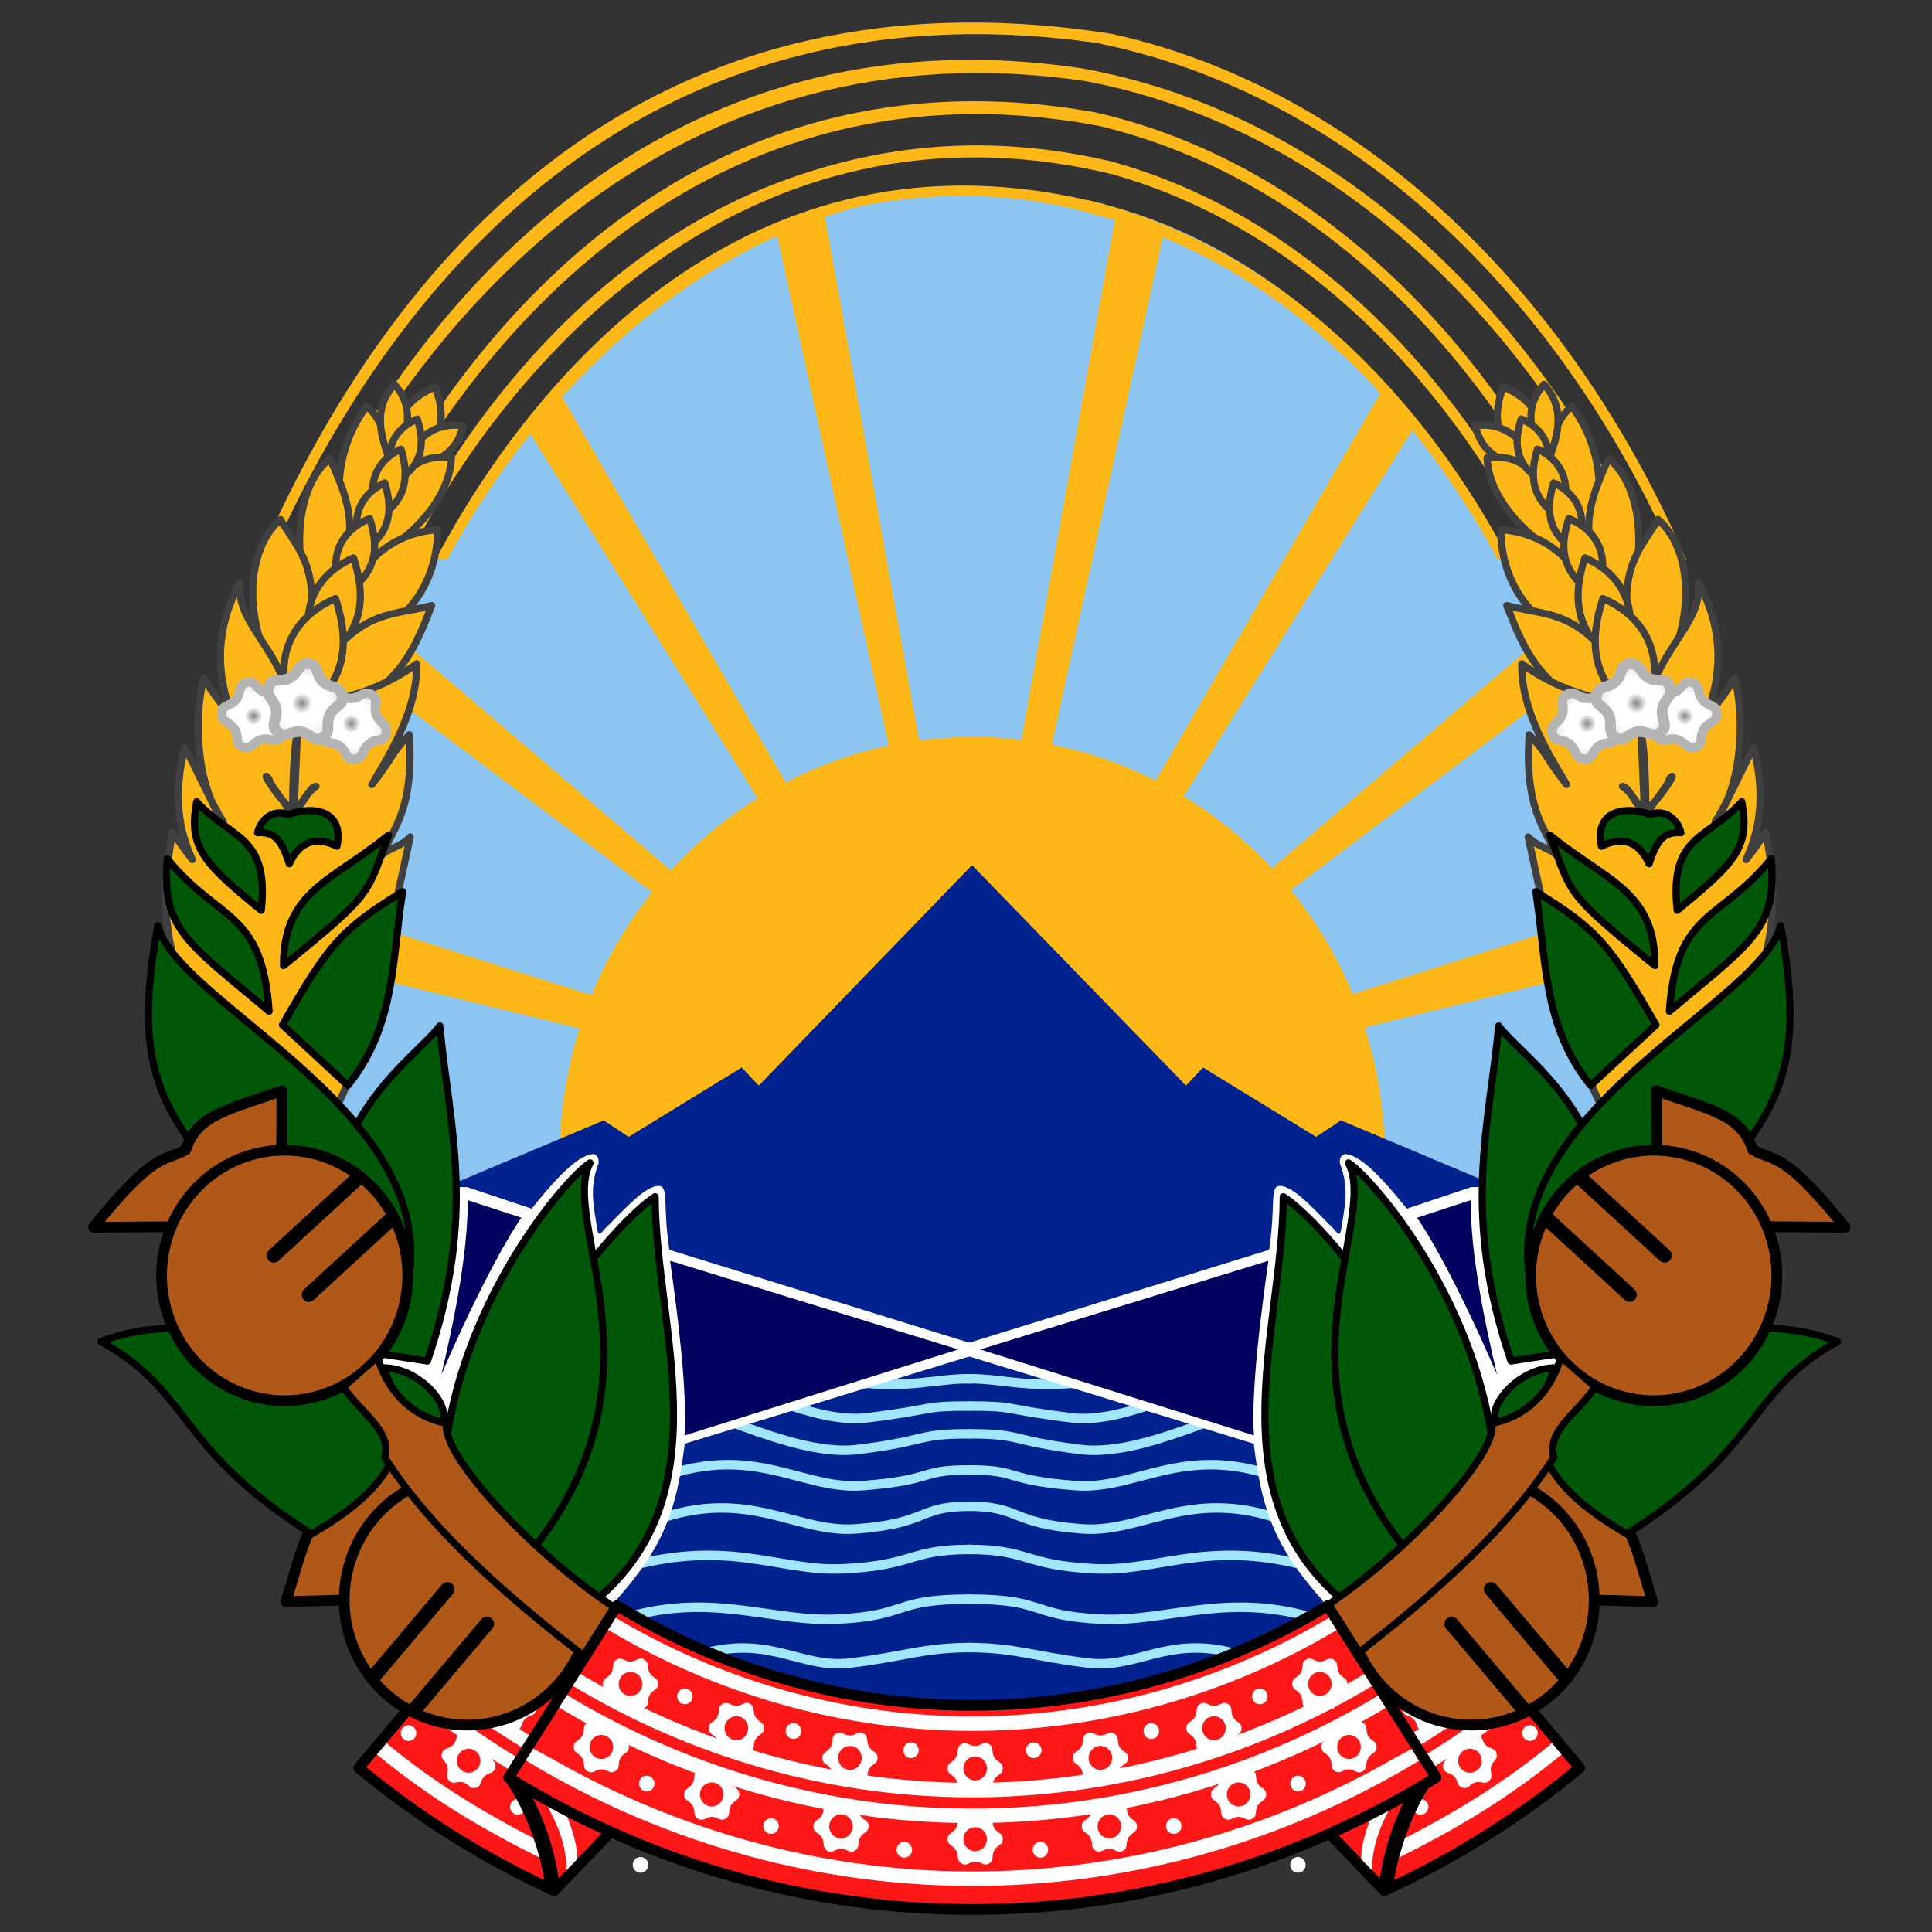 <svg width="300" height="300" viewBox="0 0 300 300" fill="none" xmlns="http://www.w3.org/2000/svg">
<rect x="0" y="0" width="300" height="300" fill="#333333" stroke="none"/>
<path d="M150.017 29.617C140.885 29.699 132.487 31.266 132.487 31.266C81.319 45.957 49.984 100.377 49.703 167.088L49.285 168.179C49.285 205.14 60.163 238.659 77.811 263.33H224.199C241.705 238.85 252.536 205.618 252.691 168.952C252.976 101.09 216.874 41.713 169.089 31.184C168.896 31.163 168.471 31.1 167.853 31.01C164.906 30.582 157.566 29.549 150.017 29.617Z" fill="#8CC5F2"/>
<path d="M127.998 33.157L120.547 36L138.001 115.778C132.362 116.963 126.99 118.912 121.996 121.499L86.606 60.464L81.674 66.29L117.65 123.956C112.666 127.056 108.13 130.828 104.163 135.152L61.944 99.036L61.219 108.372L101.266 138.522C97.42 143.334 94.233 148.718 91.849 154.526L60.598 144.594L59.012 152.105L89.987 159.686C88.044 165.849 86.955 172.423 86.917 179.235V179.586C86.917 215.437 115.393 244.595 150.625 244.799C185.985 245.003 214.823 215.953 215.024 179.973C215.063 172.846 213.964 165.978 211.919 159.545L242.273 152.105L240.687 144.594L210.057 154.351C207.627 148.482 204.359 143.053 200.433 138.206L240.066 108.372L239.341 99.036L197.501 134.836C193.471 130.502 188.87 126.722 183.808 123.64L219.611 66.29L214.679 60.464L179.461 121.218C174.424 118.668 169.003 116.768 163.319 115.638L180.738 36L173.287 33.157L158.593 114.901C153.318 114.171 147.999 114.344 142.726 114.971L127.998 33.157Z" fill="#FDB817"/>
<path d="M150.938 134.344L117.825 168.565L115.169 165.757L97.612 176.532L93.749 173.97L69.5 184.184L85.539 272.455H216.44L232.48 184.184L208.231 173.97L204.368 176.532L186.811 165.757L184.155 168.565L150.938 134.344Z" fill="#022290"/>
<path d="M172.84 5.289C96.576 -6.777 58.491 44.607 40.148 86.892H41.873C60.344 44.949 98.817 -3.787 170.934 6.763L172.84 5.289ZM172.809 5.289L170.877 6.798C209.197 14.673 241.698 44.945 260.145 86.892H261.835C243.513 44.614 211.123 13.861 172.809 5.289ZM167.686 10.566C103.086 1.085 64.343 46.219 45.771 86.892H47.495C65.768 47.499 105.41 3.377 168.326 12.563L167.686 10.566ZM167.669 10.554L168.325 12.554C205.001 19.368 236.337 47.498 254.592 86.892H256.316C237.762 46.225 205.473 17.218 167.669 10.554ZM169.894 17.416C108.419 6.459 71.598 50.736 54.773 86.892H56.464C72.931 51.996 110.29 8.2 170.598 19.539L169.894 17.416ZM169.877 17.398L170.601 19.539C202.084 26.99 229.023 52.058 245.52 86.892H247.245C230.414 50.724 202.502 24.727 169.877 17.398ZM172.36 25.014L173.05 27.155C200.304 34.928 223.658 56.834 238.759 86.892H240.484C225.019 55.522 200.731 32.735 172.36 25.014ZM172.359 25.014C153.206 20.594 137.073 22.616 122.832 27.614C92.087 38.405 72.08 65.314 61.5 86.75L63.259 86.892C78.37 56.834 115.611 13.091 173.045 27.137L172.359 25.014ZM168.981 31.086V33.052C195.031 39.38 217.605 59.174 232.586 86.892H234.345C219.107 58.113 195.856 37.526 168.981 31.086ZM170.454 33.403C171.337 31.295 172.07 31.866 170.734 31.531C116.17 17.873 82.514 58.797 67.64 86.892H69.434C84.288 59.387 108.268 38.423 133.99 31.924C148.665 29.127 160.479 30.537 170.454 33.403Z" fill="#FDB817"/>
<path d="M109.059 256.801C119.632 253.855 124.288 259.149 132.013 258.239C140.326 257.261 143.284 255.833 150.697 255.833" stroke="#A0E7FE" stroke-width="1.471"/>
<path d="M95.656 251.687C109.913 246.835 119.545 251.929 130.008 251.42C141.401 250.867 138.38 248.312 150.659 248.312" stroke="#A0E7FE" stroke-width="1.471"/>
<path d="M94.277 244.266C112.476 238.211 120.433 244.107 130.896 243.599C142.288 243.045 141.002 240.59 150.709 240.59" stroke="#A0E7FE" stroke-width="1.471"/>
<path d="M96.348 238.45C114.547 228.998 122.503 238.201 132.966 237.408C144.359 236.544 142.403 233.886 150.655 233.886" stroke="#A0E7FE" stroke-width="1.471"/>
<path d="M97.336 231.731C115.535 222.279 123.492 231.482 133.954 230.689C145.347 229.825 142.507 228.221 150.579 228.256" stroke="#A0E7FE" stroke-width="1.471"/>
<path d="M107.414 213.535C114.312 214.111 126.101 221.23 134.638 220.159C145.977 218.737 142.967 218.328 150.637 218.328" stroke="#A0E7FE" stroke-width="1.471"/>
<path d="M107.188 218.732C113.389 220.231 124.725 226.144 133.262 225.073C144.6 223.651 142.027 222.64 150.675 222.64" stroke="#A0E7FE" stroke-width="1.471"/>
<path d="M126.648 213.322C138.773 216.593 144.62 213.962 150.681 214.103" stroke="#A0E7FE" stroke-width="1.471"/>
<path d="M42.277 184.474L72.512 184.325L82.559 187.684C87.392 181.619 90.178 179.322 92.149 179.196C92.947 179.469 92.989 180.005 92.936 180.68C91.416 184.585 92.264 187.588 92.696 190.593C92.853 191.794 93.111 191.863 93.788 190.931C96.192 188.663 99.996 184.097 102.276 184.151C103.916 184.187 102.872 187.099 103.934 194.073L150.939 208.631L151.102 210.453L106.314 224.178C105.086 234.553 103.076 240.161 95.594 248.565L95.812 264.43L58.477 262.077L62.05 243.394L42.277 234.64V184.474Z" fill="white"/>
<path d="M75.951 250.379L55.703 274.527C64.831 282.071 74.996 288.511 86.057 293.585L109.65 268.946C97.088 264.756 85.761 258.377 75.951 250.379Z" fill="#FD1717" stroke="black" stroke-width="1.67" stroke-linejoin="round"/>
<path d="M80.21 268.682C79.252 268.947 79.174 268.102 78.214 267.844C77.254 267.586 76.777 268.282 76.073 267.571C75.368 266.859 76.049 266.369 75.788 265.394C75.527 264.419 74.696 264.347 74.95 263.37C75.203 262.393 75.961 262.747 76.66 262.03C77.359 261.313 77.005 260.545 77.963 260.28C78.922 260.014 78.999 260.859 79.959 261.117C80.919 261.375 81.396 260.679 82.1 261.39C82.805 262.102 82.125 262.593 82.385 263.568C82.646 264.542 83.477 264.615 83.224 265.591C82.97 266.568 82.212 266.214 81.513 266.931C80.814 267.648 81.168 268.416 80.21 268.682Z" fill="white"/>
<path d="M77.317 263.987C77.446 263.51 77.755 263.105 78.177 262.86C78.599 262.615 79.1 262.55 79.569 262.68C80.037 262.81 80.436 263.124 80.678 263.553C80.919 263.983 80.984 264.492 80.856 264.969C80.729 265.446 80.421 265.853 80 266.099C79.578 266.345 79.078 266.411 78.609 266.283C78.139 266.154 77.74 265.841 77.497 265.413C77.254 264.984 77.189 264.475 77.314 263.997" fill="#FD1717"/>
<path d="M96.061 277.777C95.103 278.042 95.026 277.198 94.066 276.94C93.106 276.682 92.629 277.378 91.924 276.666C91.219 275.955 91.9 275.464 91.639 274.489C91.379 273.514 90.548 273.442 90.801 272.465C91.055 271.489 91.812 271.843 92.512 271.126C93.211 270.409 92.857 269.64 93.815 269.375C94.773 269.11 94.85 269.955 95.81 270.213C96.77 270.471 97.247 269.774 97.952 270.486C98.657 271.198 97.976 271.688 98.237 272.663C98.498 273.638 99.329 273.71 99.075 274.687C98.822 275.664 98.064 275.31 97.365 276.027C96.665 276.744 97.019 277.512 96.061 277.777Z" fill="white"/>
<path d="M93.169 273.083C93.297 272.606 93.606 272.2 94.029 271.955C94.451 271.71 94.951 271.646 95.42 271.776C95.889 271.906 96.288 272.22 96.529 272.649C96.771 273.078 96.835 273.587 96.708 274.065C96.581 274.542 96.273 274.949 95.851 275.195C95.43 275.441 94.929 275.507 94.46 275.378C93.991 275.25 93.591 274.937 93.348 274.508C93.106 274.08 93.04 273.571 93.166 273.093" fill="#FD1717"/>
<path d="M73.889 277.604C72.931 277.869 72.854 277.024 71.894 276.766C70.934 276.509 70.457 277.205 69.752 276.493C69.048 275.781 69.728 275.291 69.468 274.316C69.207 273.341 68.376 273.269 68.629 272.292C68.883 271.315 69.64 271.67 70.34 270.953C71.039 270.236 70.685 269.467 71.643 269.202C72.601 268.937 72.678 269.782 73.638 270.04C74.599 270.297 75.076 269.601 75.78 270.313C76.485 271.024 75.804 271.515 76.065 272.49C76.326 273.465 77.157 273.537 76.903 274.514C76.65 275.491 75.892 275.136 75.193 275.853C74.493 276.57 74.847 277.339 73.889 277.604Z" fill="white"/>
<path d="M70.997 272.909C71.125 272.432 71.435 272.027 71.857 271.782C72.279 271.537 72.779 271.472 73.248 271.602C73.717 271.732 74.116 272.046 74.358 272.476C74.599 272.905 74.663 273.414 74.536 273.891C74.409 274.369 74.101 274.775 73.679 275.021C73.258 275.268 72.757 275.334 72.288 275.205C71.819 275.076 71.419 274.763 71.177 274.335C70.934 273.906 70.868 273.397 70.994 272.92" fill="#FD1717"/>
<path d="M71.441 257.271C71.525 256.958 71.727 256.693 72.004 256.532C72.28 256.371 72.608 256.328 72.915 256.413C73.223 256.499 73.484 256.704 73.643 256.985C73.801 257.266 73.844 257.6 73.76 257.913C73.677 258.226 73.476 258.492 73.2 258.654C72.923 258.816 72.596 258.859 72.288 258.775C71.98 258.691 71.718 258.486 71.559 258.205C71.4 257.925 71.356 257.591 71.439 257.278" fill="white"/>
<path d="M86.362 266.918C86.446 266.605 86.649 266.339 86.925 266.179C87.202 266.018 87.53 265.975 87.837 266.06C88.145 266.145 88.406 266.351 88.565 266.632C88.723 266.913 88.765 267.247 88.682 267.56C88.599 267.873 88.397 268.139 88.121 268.301C87.845 268.462 87.517 268.506 87.21 268.422C86.902 268.338 86.64 268.133 86.481 267.852C86.322 267.571 86.278 267.238 86.361 266.925" fill="white"/>
<path d="M62.28 268.793C62.364 268.481 62.567 268.215 62.843 268.054C63.12 267.893 63.448 267.851 63.755 267.936C64.063 268.021 64.324 268.226 64.483 268.508C64.641 268.789 64.683 269.122 64.6 269.435C64.517 269.748 64.315 270.015 64.039 270.176C63.763 270.338 63.435 270.381 63.128 270.297C62.82 270.213 62.558 270.008 62.399 269.728C62.239 269.447 62.196 269.113 62.279 268.8" fill="white"/>
<path d="M79.245 280.247C79.329 279.934 79.532 279.668 79.808 279.508C80.085 279.347 80.413 279.304 80.72 279.389C81.028 279.474 81.289 279.68 81.448 279.961C81.606 280.242 81.648 280.576 81.565 280.889C81.482 281.202 81.28 281.468 81.004 281.63C80.728 281.791 80.4 281.835 80.093 281.751C79.785 281.667 79.523 281.462 79.364 281.181C79.204 280.9 79.161 280.567 79.243 280.254" fill="white"/>
<path d="M98.3 289.259C98.384 288.947 98.586 288.681 98.863 288.52C99.139 288.359 99.468 288.316 99.775 288.402C100.082 288.487 100.344 288.692 100.502 288.973C100.661 289.255 100.703 289.588 100.62 289.901C100.537 290.214 100.335 290.48 100.059 290.642C99.783 290.804 99.455 290.847 99.147 290.763C98.84 290.679 98.578 290.474 98.418 290.193C98.259 289.913 98.216 289.579 98.298 289.266" fill="white"/>
<path d="M74.846 251.713L73.431 253.397C82.922 261.168 93.782 267.443 105.786 271.789L107.476 270.034C95.349 265.776 84.391 259.503 74.846 251.713ZM68.257 259.575L66.843 261.259C76.113 268.884 86.588 275.223 98.094 279.896L99.749 278.142C88.135 273.536 77.581 267.223 68.257 259.575ZM65.739 262.558L64.291 264.313C73.489 271.887 83.832 278.213 95.162 282.985L96.817 281.23C85.387 276.507 74.972 270.174 65.739 262.558ZM60.018 270.683L58.535 272.438C66.54 279.058 74.863 284.064 84.395 288.746L83.67 285.86C74.975 281.416 67.388 276.786 60.018 270.683Z" fill="white"/>
<path d="M80.37 275.271L78.461 276.53C81.694 281.249 84.018 287.561 84.794 293.702L86.859 292.526C86.135 286.694 83.868 280.281 80.37 275.271Z" fill="black"/>
<path d="M83.366 273.095L81.457 274.354C84.37 279.489 87.96 284.226 87.973 290.405L89.619 288.69C89.837 285.412 86.811 278.24 83.366 273.095Z" fill="white"/>
<path fill-rule="evenodd" clip-rule="evenodd" d="M54.904 86.969C62.013 76.821 61.314 66.534 56.916 63.083C50.595 71.753 52.507 81.431 54.904 86.969Z" fill="#FDB817" stroke="#404040" stroke-width="1.113" stroke-linecap="round" stroke-linejoin="round"/>
<path fill-rule="evenodd" clip-rule="evenodd" d="M62.744 72.576C69.583 69.142 69.012 63.993 67.608 60.103C64.307 61.354 59.408 64.855 62.744 72.576Z" fill="#FDB817" stroke="#404040" stroke-width="1.113" stroke-linecap="round" stroke-linejoin="round"/>
<path fill-rule="evenodd" clip-rule="evenodd" d="M60.968 72.433C63.966 66.469 64.033 62.775 61.239 59.679C58.193 63.173 58.572 66.895 60.968 72.433Z" fill="#FDB817" stroke="#404040" stroke-width="1.113" stroke-linecap="round" stroke-linejoin="round"/>
<path fill-rule="evenodd" clip-rule="evenodd" d="M61.473 73.154C67.996 72.253 71.014 70.199 71.915 66.097C67.358 65.548 64.572 67.99 61.473 73.154Z" fill="#FDB817" stroke="#404040" stroke-width="1.113" stroke-linecap="round" stroke-linejoin="round"/>
<path fill-rule="evenodd" clip-rule="evenodd" d="M56.016 87.748C62.568 84.763 69.812 78.162 70.084 71.095C64.948 70.476 60.797 72.496 56.016 87.748Z" fill="#FDB817" stroke="#404040" stroke-width="1.113" stroke-linecap="round" stroke-linejoin="round"/>
<path fill-rule="evenodd" clip-rule="evenodd" d="M61.306 74.845C66.201 72.153 65.792 68.116 64.787 65.067C62.425 66.048 58.918 68.792 61.306 74.845Z" fill="#FDB817" stroke="#404040" stroke-width="1.113" stroke-linecap="round" stroke-linejoin="round"/>
<path fill-rule="evenodd" clip-rule="evenodd" d="M58.68 80.376C63.715 77.449 63.294 73.062 62.26 69.747C59.831 70.813 56.225 73.796 58.68 80.376Z" fill="#FDB817" stroke="#404040" stroke-width="1.113" stroke-linecap="round" stroke-linejoin="round"/>
<path fill-rule="evenodd" clip-rule="evenodd" d="M56.172 85.623C61.207 82.696 60.786 78.308 59.752 74.993C57.323 76.06 53.717 79.043 56.172 85.623Z" fill="#FDB817" stroke="#404040" stroke-width="1.113" stroke-linecap="round" stroke-linejoin="round"/>
<path fill-rule="evenodd" clip-rule="evenodd" d="M49.192 96.329C56.301 84.196 55.044 79.581 51.204 71.166C45.301 76.291 45.401 87.813 49.192 96.329Z" fill="#FDB817" stroke="#404040" stroke-width="1.113" stroke-linecap="round" stroke-linejoin="round"/>
<path fill-rule="evenodd" clip-rule="evenodd" d="M50.086 100.457C54.814 87.175 60.687 82.827 67.952 82.231C67.989 91.227 61.92 99.855 50.086 100.457Z" fill="#FDB817" stroke="#404040" stroke-width="1.113" stroke-linecap="round" stroke-linejoin="round"/>
<path fill-rule="evenodd" clip-rule="evenodd" d="M53.124 92.289C59.13 89.049 58.628 84.194 57.395 80.525C54.497 81.705 50.194 85.006 53.124 92.289Z" fill="#FDB817" stroke="#404040" stroke-width="1.113" stroke-linecap="round" stroke-linejoin="round"/>
<path fill-rule="evenodd" clip-rule="evenodd" d="M44.87 108.241C51.979 89.585 46.68 86.104 43.537 80.668C37.634 85.792 37.595 98.591 44.87 108.241Z" fill="#FDB817" stroke="#404040" stroke-width="1.113" stroke-linecap="round" stroke-linejoin="round"/>
<path fill-rule="evenodd" clip-rule="evenodd" d="M49.151 103.067C57.24 98.539 56.564 91.751 54.903 86.623C51 88.272 45.206 92.887 49.151 103.067Z" fill="#FDB817" stroke="#404040" stroke-width="1.113" stroke-linecap="round" stroke-linejoin="round"/>
<path fill-rule="evenodd" clip-rule="evenodd" d="M45.469 111.175C54.293 93.909 59.848 95.967 67.032 94.028C64.459 100.5 61.044 110.688 45.469 111.175Z" fill="#FDB817" stroke="#404040" stroke-width="1.113" stroke-linecap="round" stroke-linejoin="round"/>
<path fill-rule="evenodd" clip-rule="evenodd" d="M37.278 90.437C33.192 98.007 33.653 105.006 36.105 111.355C34.614 109.676 33.074 107.749 31.621 105.284C30.044 111.636 30.488 122.081 34.649 127.534C33.532 126.182 29.767 117.889 28.689 116.059C26.857 123.437 27.72 128.874 29.862 133.467C28.852 132.173 27.825 130.803 26.827 129.256C22.496 150.431 31.975 159.558 39.693 171.198C39.534 175.23 39.413 179.751 39.348 184.956C53.536 177.464 55.816 166.547 63.7 129.957C62.445 131.377 60.562 131.669 59.416 132.651C61.305 128.154 64.243 125.543 63.562 114.093C60.658 117.053 61.183 117.459 57.747 121.818C59.691 118.39 64.855 110.819 64.706 103.076C55.361 109.865 48.241 107.756 45.867 112.303C44.481 100.945 36.489 97.264 37.278 90.437ZM46.154 113.991C46.191 114.414 45.655 125.052 45.7 125.501C47.011 125.567 47.817 122.24 49.075 122.098C47.53 123.152 46.41 125.184 45.42 127.23C45.368 125.629 41.997 122.244 41.766 120.963C40.083 118.949 43.647 124.825 45.427 125.635C45.496 116.366 46.088 114.289 46.154 113.991Z" fill="#FDB817" stroke="#404040" stroke-width="1.113" stroke-linecap="round" stroke-linejoin="round"/>
<path fill-rule="evenodd" clip-rule="evenodd" d="M45.566 111.503C54.766 106.39 53.997 98.726 52.108 92.935C47.669 94.798 41.079 100.009 45.566 111.503Z" fill="#FDB817" stroke="#404040" stroke-width="1.113" stroke-linecap="round" stroke-linejoin="round"/>
<path fill-rule="evenodd" clip-rule="evenodd" d="M66.372 211.341L56.07 209.757C41.974 177.85 64.034 165.212 68.287 159.304C69.768 175.002 74.113 188.556 66.372 211.341Z" fill="#005707" stroke="black" stroke-width="1.113" stroke-linecap="round" stroke-linejoin="round"/>
<path fill-rule="evenodd" clip-rule="evenodd" d="M60.76 206.661C26.66 177.332 19.464 172.314 24.487 143.704C27.779 156.991 76.166 175.509 60.76 206.661Z" fill="#005707" stroke="black" stroke-width="1.113" stroke-linecap="round" stroke-linejoin="round"/>
<path fill-rule="evenodd" clip-rule="evenodd" d="M64.45 218.394C53.035 228.42 54.817 229.658 52.978 233.308C47.569 235.217 47.034 240.473 44.377 248.713L64.995 248.101L64.45 218.394Z" fill="#B05818" stroke="black" stroke-width="1.67" stroke-linecap="round" stroke-linejoin="round"/>
<path d="M73.061 267.865C78.13 267.732 82.939 265.555 86.431 261.814C89.922 258.072 91.811 253.073 91.68 247.915C91.549 242.757 89.41 237.863 85.733 234.31C82.056 230.757 77.142 228.836 72.073 228.969C67.005 229.102 62.195 231.279 58.703 235.02C55.212 238.762 53.324 243.761 53.455 248.919C53.585 254.077 55.725 258.971 59.401 262.524C63.078 266.077 67.992 267.998 73.061 267.865Z" fill="#B05818" stroke="black" stroke-width="1.67" stroke-linejoin="round"/>
<path fill-rule="evenodd" clip-rule="evenodd" d="M69.47 246.781L58.123 260.234Z" fill="#B05818"/>
<path d="M69.47 246.781L58.123 260.234" stroke="black" stroke-width="2.227" stroke-linecap="round" stroke-linejoin="round"/>
<path fill-rule="evenodd" clip-rule="evenodd" d="M75.603 252.153L64.255 265.605Z" fill="#B05818"/>
<path d="M75.603 252.153L64.255 265.605" stroke="black" stroke-width="2.227" stroke-linecap="round" stroke-linejoin="round"/>
<path fill-rule="evenodd" clip-rule="evenodd" d="M48.381 238.189C84.555 217.524 37.05 199.831 15.668 208.325C29.918 216.196 27.061 224.686 48.381 238.189Z" fill="#005707" stroke="black" stroke-width="1.113" stroke-linecap="round" stroke-linejoin="round"/>
<path fill-rule="evenodd" clip-rule="evenodd" d="M44.924 134.121C43.728 130.476 42.621 129.1 39.996 129.308C40.371 127.555 42.161 125.512 44.723 126.473C49.233 124.958 53.4 126.196 52.32 131.409C49.941 130.191 46.819 129.907 44.924 134.121Z" fill="#005707" stroke="black" stroke-width="1.113" stroke-linecap="round" stroke-linejoin="round"/>
<path fill-rule="evenodd" clip-rule="evenodd" d="M40.567 141.354C31.432 133.911 29.236 131.5 30.54 124.488C35.816 130.392 41.848 129.576 40.567 141.354Z" fill="#005707" stroke="black" stroke-width="1.113" stroke-linecap="round" stroke-linejoin="round"/>
<path fill-rule="evenodd" clip-rule="evenodd" d="M44.028 149.934C58.131 138.507 56.897 138.942 60.349 129.664C51.761 136.76 43.963 138.261 44.028 149.934Z" fill="#005707" stroke="black" stroke-width="1.113" stroke-linecap="round" stroke-linejoin="round"/>
<path fill-rule="evenodd" clip-rule="evenodd" d="M41.783 157.025C28.954 146.249 25.086 144.335 25.972 133.352C33.966 143.227 40.695 141.205 41.783 157.025Z" fill="#005707" stroke="black" stroke-width="1.113" stroke-linecap="round" stroke-linejoin="round"/>
<path fill-rule="evenodd" clip-rule="evenodd" d="M43.855 159.152L54.007 168.545C61.497 159.327 60.883 148.594 62.523 138.457C52.857 144.362 50.936 146.807 43.855 159.152Z" fill="#005707" stroke="black" stroke-width="1.113" stroke-linecap="round" stroke-linejoin="round"/>
<path fill-rule="evenodd" clip-rule="evenodd" d="M14.5 190.572C24.055 178.701 25.317 180.482 28.855 178.517C30.591 172.966 35.741 172.286 43.768 169.37L43.699 190.359L14.5 190.572Z" fill="#B05818" stroke="black" stroke-width="1.67" stroke-linecap="round" stroke-linejoin="round"/>
<path d="M63.324 198.053C63.324 203.213 61.31 208.161 57.724 211.81C54.139 215.458 49.276 217.508 44.205 217.508C39.134 217.508 34.271 215.458 30.686 211.81C27.1 208.161 25.086 203.213 25.086 198.053C25.086 192.894 27.1 187.946 30.686 184.297C34.271 180.649 39.134 178.599 44.205 178.599C49.276 178.599 54.139 180.649 57.724 184.297C61.31 187.946 63.324 192.894 63.324 198.053Z" fill="#B05818" stroke="black" stroke-width="1.67" stroke-linejoin="round"/>
<path fill-rule="evenodd" clip-rule="evenodd" d="M42.516 194.946L55.439 183.056Z" fill="#B05818"/>
<path d="M42.516 194.946L55.439 183.056" stroke="black" stroke-width="2.227" stroke-linecap="round" stroke-linejoin="round"/>
<path fill-rule="evenodd" clip-rule="evenodd" d="M47.953 201.044L60.877 189.155Z" fill="#B05818"/>
<path d="M47.953 201.044L60.877 189.155" stroke="black" stroke-width="2.227" stroke-linecap="round" stroke-linejoin="round"/>
<path d="M43.609 114.463C42.775 115.558 41.989 114.468 40.67 114.81C39.241 115.181 39.073 116.511 37.685 116.002C36.404 115.532 37.179 114.435 36.452 113.264C35.663 111.995 34.369 112.242 34.416 110.742C34.458 109.357 35.724 109.768 36.593 108.702C37.535 107.547 36.903 106.371 38.32 105.952C39.627 105.566 39.634 106.918 40.898 107.43C42.269 107.985 43.173 107.01 44.002 108.252C44.767 109.398 43.506 109.822 43.419 111.205C43.324 112.703 44.514 113.277 43.609 114.463Z" fill="url(#paint0_radial_186_21792)" stroke="#B4B4B4" stroke-width="1.442" stroke-linecap="round" stroke-linejoin="round"/>
<path d="M55.005 117.9C53.606 118.003 53.885 116.64 52.719 115.847C51.455 114.988 50.338 115.773 49.765 114.34C49.237 113.018 50.597 112.867 50.978 111.493C51.39 110.004 50.313 109.165 51.475 108.168C52.547 107.248 53.109 108.518 54.51 108.461C56.029 108.4 56.48 107.097 57.771 107.913C58.962 108.667 57.949 109.603 58.434 110.942C58.96 112.393 60.317 112.426 59.953 113.928C59.616 115.314 58.428 114.623 57.327 115.507C56.133 116.465 56.521 117.788 55.005 117.9Z" fill="url(#paint1_radial_186_21792)" stroke="#B4B4B4" stroke-width="1.486" stroke-linecap="round" stroke-linejoin="round"/>
<path d="M50.054 114.556C48.694 115.367 48.311 113.85 46.748 113.639C45.054 113.411 44.31 114.766 43.033 113.61C41.856 112.543 43.155 111.703 42.869 110.126C42.559 108.415 41.063 108.114 41.749 106.521C42.382 105.051 43.568 106.049 44.954 105.284C46.456 104.455 46.276 102.914 47.976 103.086C49.545 103.244 48.979 104.7 50.121 105.806C51.36 107.004 52.744 106.353 53.109 108.052C53.446 109.62 51.91 109.522 51.23 110.97C50.493 112.539 51.529 113.678 50.054 114.556Z" fill="url(#paint2_radial_186_21792)" stroke="#B4B4B4" stroke-width="1.67" stroke-linecap="round" stroke-linejoin="round"/>
<path d="M104.047 195.773C105.32 204.711 106.747 216.326 106.292 222.896L148.816 209.543L104.047 195.773Z" fill="#01015F"/>
<path d="M80.961 189.088L72.636 186.364C72.663 194.797 70.382 205.672 68.527 213.482C72.24 204.805 77.434 194.172 80.961 189.088Z" fill="#01015F"/>
<path d="M59.586 212.412C64.747 212.382 69.87 217.785 68.784 220.779C64.882 222.881 62.007 218.978 59.586 212.412Z" fill="#005707" stroke="black" stroke-width="1.113" stroke-linecap="round" stroke-linejoin="round"/>
<path fill-rule="evenodd" clip-rule="evenodd" d="M77.913 240.224C72.224 215.18 96.083 189.298 101.732 185.824C101.765 206.954 113.362 234.335 89.488 250.803L77.913 240.224Z" fill="#005707" stroke="black" stroke-width="1.113" stroke-linecap="round" stroke-linejoin="round"/>
<path fill-rule="evenodd" clip-rule="evenodd" d="M68.758 231.699C68.806 205.205 87.484 183.235 91.62 180.577C86.819 189.705 104.2 213.761 82.682 240.665L68.758 231.699Z" fill="#005707" stroke="black" stroke-width="1.113" stroke-linecap="round" stroke-linejoin="round"/>
<path d="M97.769 251.128C82.812 241.969 67.956 225.182 69.438 221.03C67.797 220.708 61.305 219.398 58.605 210.71L53.309 215.39C56.138 219.497 60.867 222.185 59.739 226.292C67.168 238.086 80.699 249.712 94.005 259.637L97.769 251.128Z" fill="#B05818" stroke="black" stroke-width="1.113" stroke-linecap="round" stroke-linejoin="round"/>
<path d="M191.941 256.801C181.368 253.854 176.712 259.148 168.987 258.239C160.674 257.26 157.716 255.832 150.303 255.832" stroke="#A0E7FE" stroke-width="1.471"/>
<path d="M205.344 251.687C191.087 246.835 181.455 251.928 170.992 251.42C159.599 250.867 162.62 248.312 150.341 248.312" stroke="#A0E7FE" stroke-width="1.471"/>
<path d="M206.723 244.266C188.524 238.211 180.567 244.106 170.104 243.598C158.712 243.045 159.998 240.59 150.291 240.59" stroke="#A0E7FE" stroke-width="1.471"/>
<path d="M204.652 238.449C186.453 228.998 178.497 238.201 168.034 237.407C156.641 236.543 158.597 233.886 150.345 233.886" stroke="#A0E7FE" stroke-width="1.471"/>
<path d="M203.664 231.731C185.465 222.279 177.508 231.482 167.046 230.688C155.653 229.824 158.493 228.22 150.421 228.255" stroke="#A0E7FE" stroke-width="1.471"/>
<path d="M193.586 213.535C186.688 214.111 174.899 221.23 166.362 220.159C155.023 218.737 158.033 218.328 150.363 218.328" stroke="#A0E7FE" stroke-width="1.471"/>
<path d="M193.812 218.732C187.611 220.23 176.275 226.144 167.738 225.073C156.4 223.651 158.973 222.64 150.325 222.64" stroke="#A0E7FE" stroke-width="1.471"/>
<path d="M174.352 213.322C162.227 216.593 156.38 213.962 150.319 214.102" stroke="#A0E7FE" stroke-width="1.471"/>
<path d="M258.727 184.473L228.492 184.324L218.445 187.684C213.612 181.619 210.826 179.321 208.855 179.195C208.057 179.469 208.015 180.005 208.067 180.68C209.587 184.585 208.74 187.588 208.308 190.593C208.151 191.794 207.892 191.862 207.216 190.931C204.812 188.663 201.008 184.097 198.728 184.151C197.088 184.187 198.132 187.098 197.07 194.073L150.065 208.631L149.902 210.453L194.69 224.177C195.918 234.553 197.928 240.161 205.41 248.565L205.192 264.43L242.527 262.076L238.954 243.393L258.727 234.64V184.473Z" fill="white"/>
<path d="M225.053 250.379L245.301 274.526C236.173 282.071 226.008 288.511 214.947 293.584L191.354 268.946C203.916 264.756 215.243 258.376 225.053 250.379Z" fill="#FD1717" stroke="black" stroke-width="1.67" stroke-linejoin="round"/>
<path d="M220.798 268.682C221.756 268.947 221.833 268.102 222.793 267.844C223.754 267.586 224.23 268.283 224.935 267.571C225.64 266.859 224.959 266.369 225.22 265.394C225.481 264.419 226.312 264.347 226.058 263.37C225.805 262.393 225.047 262.748 224.348 262.03C223.648 261.313 224.002 260.545 223.044 260.28C222.086 260.015 222.009 260.86 221.049 261.117C220.089 261.375 219.612 260.679 218.907 261.391C218.203 262.102 218.883 262.593 218.623 263.568C218.362 264.543 217.531 264.615 217.784 265.592C218.038 266.569 218.795 266.214 219.495 266.931C220.194 267.648 219.84 268.417 220.798 268.682Z" fill="white"/>
<path d="M223.691 263.987C223.562 263.51 223.253 263.105 222.831 262.86C222.409 262.615 221.908 262.55 221.439 262.68C220.97 262.81 220.571 263.124 220.33 263.554C220.088 263.983 220.024 264.492 220.151 264.969C220.279 265.447 220.587 265.853 221.008 266.099C221.43 266.346 221.93 266.412 222.399 266.283C222.868 266.154 223.268 265.841 223.511 265.413C223.754 264.984 223.819 264.475 223.693 263.998" fill="#FD1717"/>
<path d="M204.947 277.777C205.905 278.042 205.982 277.197 206.942 276.939C207.902 276.682 208.379 277.378 209.084 276.666C209.788 275.955 209.108 275.464 209.368 274.489C209.629 273.514 210.46 273.442 210.207 272.465C209.953 271.488 209.196 271.843 208.496 271.126C207.797 270.409 208.151 269.64 207.193 269.375C206.235 269.11 206.157 269.955 205.197 270.213C204.237 270.47 203.76 269.774 203.056 270.486C202.351 271.198 203.032 271.688 202.771 272.663C202.51 273.638 201.679 273.71 201.933 274.687C202.186 275.664 202.944 275.309 203.643 276.026C204.343 276.744 203.989 277.512 204.947 277.777Z" fill="white"/>
<path d="M207.839 273.083C207.711 272.606 207.401 272.2 206.979 271.955C206.557 271.71 206.057 271.645 205.588 271.775C205.119 271.906 204.72 272.22 204.478 272.649C204.237 273.078 204.173 273.587 204.3 274.065C204.427 274.542 204.735 274.948 205.157 275.195C205.578 275.441 206.078 275.507 206.548 275.378C207.017 275.249 207.417 274.936 207.659 274.508C207.902 274.08 207.968 273.571 207.842 273.093" fill="#FD1717"/>
<path d="M227.122 277.603C228.08 277.868 228.158 277.023 229.118 276.766C230.078 276.508 230.555 277.204 231.259 276.492C231.964 275.781 231.284 275.29 231.544 274.315C231.805 273.34 232.636 273.268 232.382 272.291C232.129 271.315 231.371 271.669 230.672 270.952C229.972 270.235 230.327 269.466 229.368 269.201C228.41 268.936 228.333 269.781 227.373 270.039C226.413 270.297 225.936 269.6 225.232 270.312C224.527 271.024 225.207 271.514 224.947 272.489C224.686 273.464 223.855 273.536 224.108 274.513C224.362 275.49 225.12 275.136 225.819 275.853C226.518 276.57 226.164 277.338 227.122 277.603Z" fill="white"/>
<path d="M230.015 272.909C229.886 272.432 229.577 272.026 229.155 271.781C228.733 271.536 228.232 271.472 227.763 271.602C227.295 271.732 226.896 272.046 226.654 272.475C226.413 272.904 226.348 273.413 226.476 273.891C226.603 274.368 226.911 274.774 227.332 275.021C227.754 275.267 228.254 275.333 228.723 275.204C229.193 275.076 229.593 274.763 229.835 274.334C230.078 273.906 230.143 273.397 230.018 272.919" fill="#FD1717"/>
<path d="M229.563 257.271C229.479 256.958 229.277 256.692 229 256.532C228.724 256.371 228.396 256.328 228.088 256.413C227.781 256.498 227.52 256.704 227.361 256.985C227.203 257.266 227.16 257.6 227.243 257.913C227.327 258.226 227.528 258.492 227.804 258.654C228.08 258.815 228.408 258.859 228.716 258.775C229.023 258.691 229.286 258.486 229.445 258.205C229.604 257.924 229.647 257.591 229.565 257.278" fill="white"/>
<path d="M214.642 266.918C214.558 266.605 214.355 266.339 214.078 266.179C213.802 266.018 213.474 265.975 213.167 266.06C212.859 266.145 212.598 266.351 212.439 266.632C212.281 266.913 212.238 267.247 212.322 267.56C212.405 267.873 212.606 268.139 212.883 268.301C213.159 268.462 213.486 268.506 213.794 268.422C214.102 268.338 214.364 268.133 214.523 267.852C214.682 267.571 214.726 267.238 214.643 266.925" fill="white"/>
<path d="M238.724 268.793C238.64 268.48 238.437 268.215 238.16 268.054C237.884 267.893 237.556 267.85 237.249 267.935C236.941 268.02 236.68 268.226 236.521 268.507C236.363 268.788 236.321 269.122 236.404 269.435C236.487 269.748 236.688 270.014 236.965 270.176C237.241 270.338 237.568 270.381 237.876 270.297C238.184 270.213 238.446 270.008 238.605 269.727C238.764 269.447 238.808 269.113 238.725 268.8" fill="white"/>
<path d="M221.759 280.247C221.675 279.934 221.472 279.668 221.196 279.508C220.919 279.347 220.591 279.304 220.284 279.389C219.976 279.474 219.715 279.68 219.556 279.961C219.398 280.242 219.356 280.576 219.439 280.889C219.522 281.202 219.724 281.468 220 281.63C220.276 281.791 220.604 281.835 220.911 281.751C221.219 281.667 221.481 281.462 221.64 281.181C221.8 280.9 221.843 280.567 221.761 280.254" fill="white"/>
<path d="M202.704 289.259C202.62 288.946 202.418 288.68 202.141 288.52C201.864 288.359 201.536 288.316 201.229 288.401C200.922 288.486 200.66 288.692 200.502 288.973C200.343 289.254 200.301 289.588 200.384 289.901C200.467 290.214 200.669 290.48 200.945 290.642C201.221 290.803 201.549 290.847 201.857 290.763C202.164 290.679 202.426 290.474 202.586 290.193C202.745 289.912 202.788 289.579 202.706 289.266" fill="white"/>
<path d="M226.158 251.712L227.573 253.397C218.081 261.168 207.222 267.442 195.218 271.788L193.528 270.033C205.655 265.776 216.613 259.502 226.158 251.712ZM232.747 259.574L234.161 261.259C224.891 268.883 214.416 275.223 202.91 279.896L201.254 278.141C212.869 273.535 223.423 267.223 232.747 259.574ZM235.265 262.557L236.713 264.312C227.515 271.886 217.172 278.213 205.842 282.985L204.186 281.23C215.617 276.506 226.032 270.174 235.265 262.557ZM240.986 270.683L242.469 272.438C234.464 279.058 226.141 284.064 216.609 288.745L217.334 285.86C226.029 281.415 233.616 276.785 240.986 270.683Z" fill="white"/>
<path d="M220.634 275.271L222.543 276.53C219.31 281.248 216.986 287.56 216.21 293.701L214.145 292.526C214.869 286.693 217.136 280.281 220.634 275.271Z" fill="black"/>
<path d="M217.638 273.095L219.547 274.354C216.634 279.488 213.044 284.226 213.031 290.405L211.385 288.69C211.167 285.412 214.192 278.24 217.638 273.095Z" fill="white"/>
<path fill-rule="evenodd" clip-rule="evenodd" d="M246.096 86.969C238.987 76.821 239.686 66.533 244.084 63.083C250.405 71.752 248.493 81.431 246.096 86.969Z" fill="#FDB817" stroke="#404040" stroke-width="1.113" stroke-linecap="round" stroke-linejoin="round"/>
<path fill-rule="evenodd" clip-rule="evenodd" d="M238.256 72.576C231.417 69.141 231.988 63.992 233.393 60.102C236.693 61.354 241.592 64.854 238.256 72.576Z" fill="#FDB817" stroke="#404040" stroke-width="1.113" stroke-linecap="round" stroke-linejoin="round"/>
<path fill-rule="evenodd" clip-rule="evenodd" d="M240.032 72.432C237.034 66.469 236.967 62.775 239.761 59.679C242.807 63.172 242.428 66.894 240.032 72.432Z" fill="#FDB817" stroke="#404040" stroke-width="1.113" stroke-linecap="round" stroke-linejoin="round"/>
<path fill-rule="evenodd" clip-rule="evenodd" d="M239.527 73.154C233.004 72.252 229.986 70.199 229.085 66.096C233.642 65.547 236.428 67.99 239.527 73.154Z" fill="#FDB817" stroke="#404040" stroke-width="1.113" stroke-linecap="round" stroke-linejoin="round"/>
<path fill-rule="evenodd" clip-rule="evenodd" d="M244.984 87.748C238.432 84.763 231.188 78.162 230.916 71.095C236.052 70.476 240.203 72.496 244.984 87.748Z" fill="#FDB817" stroke="#404040" stroke-width="1.113" stroke-linecap="round" stroke-linejoin="round"/>
<path fill-rule="evenodd" clip-rule="evenodd" d="M239.694 74.845C234.799 72.152 235.208 68.116 236.213 65.066C238.575 66.047 242.082 68.792 239.694 74.845Z" fill="#FDB817" stroke="#404040" stroke-width="1.113" stroke-linecap="round" stroke-linejoin="round"/>
<path fill-rule="evenodd" clip-rule="evenodd" d="M242.32 80.376C237.285 77.449 237.706 73.061 238.74 69.746C241.169 70.813 244.775 73.796 242.32 80.376Z" fill="#FDB817" stroke="#404040" stroke-width="1.113" stroke-linecap="round" stroke-linejoin="round"/>
<path fill-rule="evenodd" clip-rule="evenodd" d="M244.828 85.623C239.793 82.696 240.214 78.308 241.248 74.993C243.677 76.059 247.283 79.043 244.828 85.623Z" fill="#FDB817" stroke="#404040" stroke-width="1.113" stroke-linecap="round" stroke-linejoin="round"/>
<path fill-rule="evenodd" clip-rule="evenodd" d="M251.808 96.329C244.699 84.196 245.956 79.581 249.796 71.166C255.699 76.291 255.599 87.812 251.808 96.329Z" fill="#FDB817" stroke="#404040" stroke-width="1.113" stroke-linecap="round" stroke-linejoin="round"/>
<path fill-rule="evenodd" clip-rule="evenodd" d="M250.914 100.456C246.186 87.175 240.313 82.827 233.048 82.231C233.011 91.227 239.08 99.855 250.914 100.456Z" fill="#FDB817" stroke="#404040" stroke-width="1.113" stroke-linecap="round" stroke-linejoin="round"/>
<path fill-rule="evenodd" clip-rule="evenodd" d="M247.876 92.288C241.87 89.049 242.372 84.193 243.605 80.524C246.503 81.704 250.806 85.006 247.876 92.288Z" fill="#FDB817" stroke="#404040" stroke-width="1.113" stroke-linecap="round" stroke-linejoin="round"/>
<path fill-rule="evenodd" clip-rule="evenodd" d="M256.13 108.241C249.021 89.585 254.32 86.104 257.463 80.668C263.366 85.792 263.405 98.59 256.13 108.241Z" fill="#FDB817" stroke="#404040" stroke-width="1.113" stroke-linecap="round" stroke-linejoin="round"/>
<path fill-rule="evenodd" clip-rule="evenodd" d="M251.849 103.066C243.76 98.538 244.436 91.751 246.097 86.622C250 88.272 255.794 92.887 251.849 103.066Z" fill="#FDB817" stroke="#404040" stroke-width="1.113" stroke-linecap="round" stroke-linejoin="round"/>
<path fill-rule="evenodd" clip-rule="evenodd" d="M255.531 111.174C246.707 93.908 241.152 95.967 233.968 94.028C236.541 100.5 239.956 110.687 255.531 111.174Z" fill="#FDB817" stroke="#404040" stroke-width="1.113" stroke-linecap="round" stroke-linejoin="round"/>
<path fill-rule="evenodd" clip-rule="evenodd" d="M263.722 90.437C267.808 98.007 267.347 105.006 264.895 111.355C266.386 109.676 267.926 107.749 269.379 105.283C270.956 111.635 270.512 122.081 266.351 127.534C267.468 126.182 271.233 117.888 272.311 116.058C274.143 123.437 273.28 128.874 271.138 133.467C272.148 132.172 273.175 130.803 274.173 129.255C278.504 150.431 269.025 159.558 261.307 171.197C261.466 175.23 261.587 179.75 261.652 184.956C247.464 177.464 245.184 166.547 237.3 129.957C238.555 131.377 240.438 131.669 241.584 132.651C239.695 128.154 236.757 125.543 237.438 114.093C240.342 117.053 239.817 117.459 243.253 121.818C241.309 118.389 236.146 110.819 236.294 103.076C245.639 109.865 252.759 107.756 255.133 112.303C256.519 100.945 264.511 97.264 263.722 90.437ZM254.846 113.99C254.809 114.413 255.345 125.051 255.3 125.5C253.989 125.567 253.183 122.24 251.925 122.098C253.47 123.152 254.59 125.184 255.58 127.23C255.632 125.628 259.003 122.244 259.234 120.963C260.917 118.949 257.353 124.825 255.573 125.635C255.504 116.365 254.912 114.288 254.846 113.99Z" fill="#FDB817" stroke="#404040" stroke-width="1.113" stroke-linecap="round" stroke-linejoin="round"/>
<path fill-rule="evenodd" clip-rule="evenodd" d="M255.434 111.503C246.234 106.39 247.003 98.726 248.892 92.935C253.331 94.798 259.921 100.009 255.434 111.503Z" fill="#FDB817" stroke="#404040" stroke-width="1.113" stroke-linecap="round" stroke-linejoin="round"/>
<path fill-rule="evenodd" clip-rule="evenodd" d="M234.632 211.341L244.934 209.756C259.03 177.849 236.97 165.212 232.717 159.304C231.236 175.001 226.891 188.556 234.632 211.341Z" fill="#005707" stroke="black" stroke-width="1.113" stroke-linecap="round" stroke-linejoin="round"/>
<path fill-rule="evenodd" clip-rule="evenodd" d="M240.236 206.661C274.336 177.332 281.532 172.314 276.509 143.704C273.217 156.991 224.83 175.509 240.236 206.661Z" fill="#005707" stroke="black" stroke-width="1.113" stroke-linecap="round" stroke-linejoin="round"/>
<path fill-rule="evenodd" clip-rule="evenodd" d="M236.55 218.394C247.965 228.42 246.183 229.658 248.022 233.308C253.431 235.217 253.966 240.473 256.623 248.713L236.005 248.101L236.55 218.394Z" fill="#B05818" stroke="black" stroke-width="1.67" stroke-linecap="round" stroke-linejoin="round"/>
<path d="M227.939 267.865C222.87 267.732 218.061 265.555 214.569 261.814C211.077 258.072 209.189 253.073 209.32 247.915C209.451 242.757 211.59 237.863 215.267 234.31C218.944 230.757 223.857 228.836 228.926 228.969C233.995 229.102 238.805 231.279 242.297 235.02C245.788 238.762 247.676 243.761 247.545 248.919C247.415 254.077 245.275 258.971 241.599 262.524C237.922 266.077 233.008 267.998 227.939 267.865Z" fill="#B05818" stroke="black" stroke-width="1.67" stroke-linejoin="round"/>
<path fill-rule="evenodd" clip-rule="evenodd" d="M231.53 246.782L242.877 260.234Z" fill="#B05818"/>
<path d="M231.53 246.782L242.877 260.234" stroke="black" stroke-width="2.227" stroke-linecap="round" stroke-linejoin="round"/>
<path fill-rule="evenodd" clip-rule="evenodd" d="M225.397 252.153L236.745 265.605Z" fill="#B05818"/>
<path d="M225.397 252.153L236.745 265.605" stroke="black" stroke-width="2.227" stroke-linecap="round" stroke-linejoin="round"/>
<path fill-rule="evenodd" clip-rule="evenodd" d="M252.619 238.189C216.445 217.524 263.95 199.831 285.332 208.325C271.083 216.196 273.939 224.686 252.619 238.189Z" fill="#005707" stroke="black" stroke-width="1.113" stroke-linecap="round" stroke-linejoin="round"/>
<path fill-rule="evenodd" clip-rule="evenodd" d="M256.072 134.121C257.268 130.475 258.375 129.1 261 129.307C260.625 127.554 258.835 125.512 256.273 126.473C251.763 124.958 247.596 126.196 248.676 131.408C251.055 130.191 254.177 129.907 256.072 134.121Z" fill="#005707" stroke="black" stroke-width="1.113" stroke-linecap="round" stroke-linejoin="round"/>
<path fill-rule="evenodd" clip-rule="evenodd" d="M260.433 141.354C269.568 133.911 271.764 131.5 270.46 124.488C265.184 130.392 259.152 129.576 260.433 141.354Z" fill="#005707" stroke="black" stroke-width="1.113" stroke-linecap="round" stroke-linejoin="round"/>
<path fill-rule="evenodd" clip-rule="evenodd" d="M256.976 149.934C242.873 138.507 244.107 138.942 240.655 129.664C249.243 136.76 257.041 138.261 256.976 149.934Z" fill="#005707" stroke="black" stroke-width="1.113" stroke-linecap="round" stroke-linejoin="round"/>
<path fill-rule="evenodd" clip-rule="evenodd" d="M259.221 157.025C272.05 146.249 275.918 144.334 275.032 133.352C267.038 143.227 260.309 141.205 259.221 157.025Z" fill="#005707" stroke="black" stroke-width="1.113" stroke-linecap="round" stroke-linejoin="round"/>
<path fill-rule="evenodd" clip-rule="evenodd" d="M257.141 159.152L246.989 168.545C239.499 159.327 240.113 148.593 238.473 138.457C248.139 144.361 250.06 146.807 257.141 159.152Z" fill="#005707" stroke="black" stroke-width="1.113" stroke-linecap="round" stroke-linejoin="round"/>
<path fill-rule="evenodd" clip-rule="evenodd" d="M286.5 190.572C276.945 178.701 275.683 180.482 272.145 178.517C270.409 172.966 265.259 172.286 257.232 169.37L257.301 190.359L286.5 190.572Z" fill="#B05818" stroke="black" stroke-width="1.67" stroke-linecap="round" stroke-linejoin="round"/>
<path d="M237.676 198.054C237.676 203.213 239.69 208.162 243.276 211.81C246.861 215.458 251.724 217.508 256.795 217.508C261.866 217.508 266.729 215.458 270.314 211.81C273.9 208.162 275.914 203.213 275.914 198.054C275.914 192.894 273.9 187.946 270.314 184.297C266.729 180.649 261.866 178.599 256.795 178.599C251.724 178.599 246.861 180.649 243.276 184.297C239.69 187.946 237.676 192.894 237.676 198.054Z" fill="#B05818" stroke="black" stroke-width="1.67" stroke-linejoin="round"/>
<path fill-rule="evenodd" clip-rule="evenodd" d="M258.484 194.946L245.561 183.057Z" fill="#B05818"/>
<path d="M258.484 194.946L245.561 183.057" stroke="black" stroke-width="2.227" stroke-linecap="round" stroke-linejoin="round"/>
<path fill-rule="evenodd" clip-rule="evenodd" d="M253.047 201.045L240.123 189.155Z" fill="#B05818"/>
<path d="M253.047 201.045L240.123 189.155" stroke="black" stroke-width="2.227" stroke-linecap="round" stroke-linejoin="round"/>
<path d="M257.39 114.462C258.225 115.557 259.011 114.467 260.33 114.809C261.759 115.18 261.927 116.51 263.315 116.001C264.596 115.531 263.821 114.434 264.548 113.263C265.337 111.994 266.631 112.241 266.584 110.741C266.542 109.356 265.276 109.768 264.407 108.701C263.465 107.546 264.097 106.37 262.68 105.951C261.373 105.565 261.366 106.917 260.101 107.429C258.731 107.984 257.827 107.009 256.998 108.251C256.233 109.397 257.494 109.821 257.581 111.204C257.676 112.702 256.486 113.276 257.39 114.462Z" fill="url(#paint3_radial_186_21792)" stroke="#B4B4B4" stroke-width="1.442" stroke-linecap="round" stroke-linejoin="round"/>
<path d="M245.995 117.899C247.394 118.002 247.115 116.639 248.281 115.846C249.545 114.987 250.662 115.772 251.235 114.339C251.763 113.017 250.403 112.866 250.022 111.492C249.61 110.003 250.687 109.164 249.525 108.167C248.453 107.247 247.891 108.517 246.49 108.46C244.971 108.399 244.52 107.096 243.229 107.913C242.038 108.666 243.052 109.602 242.566 110.941C242.04 112.392 240.683 112.425 241.048 113.927C241.384 115.313 242.572 114.622 243.673 115.506C244.867 116.464 244.479 117.787 245.995 117.899Z" fill="url(#paint4_radial_186_21792)" stroke="#B4B4B4" stroke-width="1.486" stroke-linecap="round" stroke-linejoin="round"/>
<path d="M250.946 114.555C252.306 115.366 252.689 113.849 254.252 113.638C255.946 113.41 256.69 114.765 257.967 113.609C259.144 112.542 257.845 111.703 258.131 110.125C258.441 108.414 259.937 108.113 259.251 106.52C258.618 105.05 257.433 106.048 256.046 105.283C254.544 104.455 254.724 102.913 253.024 103.085C251.455 103.243 252.021 104.699 250.879 105.805C249.64 107.003 248.256 106.352 247.891 108.051C247.554 109.619 249.09 109.521 249.77 110.969C250.507 112.538 249.471 113.677 250.946 114.555Z" fill="url(#paint5_radial_186_21792)" stroke="#B4B4B4" stroke-width="1.67" stroke-linecap="round" stroke-linejoin="round"/>
<path d="M196.957 195.773C195.684 204.711 194.257 216.325 194.712 222.896L152.188 209.543L196.957 195.773Z" fill="#01015F"/>
<path d="M220.035 189.088L228.36 186.364C228.333 194.797 230.614 205.672 232.469 213.482C228.756 204.805 223.562 194.171 220.035 189.088Z" fill="#01015F"/>
<path d="M241.414 212.412C236.253 212.382 231.13 217.785 232.215 220.779C236.118 222.881 238.993 218.978 241.414 212.412Z" fill="#005707" stroke="black" stroke-width="1.113" stroke-linecap="round" stroke-linejoin="round"/>
<path fill-rule="evenodd" clip-rule="evenodd" d="M223.083 240.223C228.772 215.179 204.913 189.297 199.264 185.824C199.231 206.954 187.634 234.334 211.508 250.802L223.083 240.223Z" fill="#005707" stroke="black" stroke-width="1.113" stroke-linecap="round" stroke-linejoin="round"/>
<path fill-rule="evenodd" clip-rule="evenodd" d="M232.25 231.698C232.202 205.205 213.523 183.235 209.388 180.577C214.189 189.705 196.808 213.76 218.326 240.664L232.25 231.698Z" fill="#005707" stroke="black" stroke-width="1.113" stroke-linecap="round" stroke-linejoin="round"/>
<path d="M203.235 251.128C218.192 241.969 233.048 225.182 231.566 221.03C233.206 220.707 239.699 219.398 242.399 210.71L247.695 215.39C244.866 219.496 240.136 222.185 241.265 226.292C233.836 238.085 220.305 249.712 206.998 259.637L203.235 251.128Z" fill="#B05818" stroke="black" stroke-width="1.113" stroke-linecap="round" stroke-linejoin="round"/>
<path d="M95.813 249.326L78.981 276.036C97.281 287.348 118.351 294.49 140.926 296.135C143.982 296.358 147.066 296.48 150.174 296.498C176.812 296.652 201.764 289.126 222.989 276L206.156 249.326C189.846 259.246 170.757 264.922 150.381 264.804C130.435 264.689 111.791 259.042 95.813 249.326Z" fill="#FD1717" stroke="black" stroke-width="1.67" stroke-linecap="round" stroke-linejoin="round"/>
<path d="M206.334 251.227C189.967 260.966 170.68 266.642 150.349 266.524C130.47 266.409 111.622 260.735 95.606 251.213L94.434 253.073C110.795 262.828 130.041 268.653 150.349 268.77C171.113 268.89 190.814 263.092 207.541 253.123L206.334 251.227ZM211.853 259.932C193.87 270.715 172.661 276.972 150.28 276.843C128.402 276.717 107.704 270.454 90.122 259.917L88.949 261.777C106.877 272.546 127.969 278.96 150.28 279.089C173.089 279.221 194.7 272.835 213.026 261.827L211.853 259.932ZM88.052 263.216L86.811 265.147C105.351 276.312 127.198 282.957 150.28 283.09C173.858 283.227 196.232 276.594 215.164 265.196L213.991 263.301C195.396 274.492 173.444 280.978 150.28 280.844C127.619 280.713 106.256 274.166 88.052 263.216ZM82.809 271.535L81.637 273.36C101.661 285.492 125.279 292.703 150.246 292.848C175.755 292.995 199.896 285.801 220.338 273.409L219.2 271.584L216.509 273.023C196.999 284.239 174.251 290.74 150.246 290.601C126.786 290.466 104.588 283.936 85.5 272.974L82.809 271.535Z" fill="white"/>
<path d="M153.576 278.361C152.718 278.869 152.429 278.073 151.436 278.077C150.443 278.081 150.16 278.879 149.298 278.377C148.436 277.876 148.969 277.223 148.469 276.349C147.969 275.476 147.148 275.626 147.145 274.615C147.141 273.605 147.963 273.748 148.456 272.871C148.949 271.994 148.412 271.345 149.27 270.837C150.128 270.328 150.417 271.124 151.41 271.12C152.403 271.116 152.687 270.318 153.548 270.82C154.41 271.322 153.878 271.975 154.377 272.848C154.877 273.721 155.698 273.572 155.702 274.582C155.705 275.593 154.883 275.45 154.39 276.327C153.897 277.203 154.434 277.852 153.576 278.361Z" fill="white"/>
<path d="M149.59 274.588C149.593 274.094 149.788 273.621 150.134 273.273C150.479 272.925 150.946 272.731 151.432 272.733C151.918 272.735 152.383 272.933 152.726 273.284C153.068 273.635 153.26 274.11 153.258 274.605C153.257 275.099 153.063 275.573 152.718 275.922C152.374 276.271 151.907 276.466 151.421 276.465C150.935 276.465 150.469 276.268 150.126 275.918C149.783 275.568 149.59 275.093 149.59 274.599" fill="#FD1717"/>
<path d="M153.576 289.352C152.718 289.86 152.429 289.064 151.436 289.068C150.443 289.072 150.16 289.87 149.298 289.368C148.436 288.866 148.969 288.213 148.469 287.34C147.969 286.467 147.148 286.616 147.145 285.606C147.141 284.596 147.963 284.739 148.456 283.862C148.949 282.985 148.412 282.336 149.27 281.827C150.128 281.319 150.417 282.115 151.41 282.111C152.403 282.107 152.687 281.309 153.548 281.811C154.41 282.313 153.878 282.966 154.377 283.839C154.877 284.712 155.698 284.563 155.702 285.573C155.705 286.583 154.883 286.44 154.39 287.317C153.897 288.194 154.434 288.843 153.576 289.352Z" fill="white"/>
<path d="M149.59 285.579C149.593 285.084 149.788 284.611 150.134 284.263C150.479 283.915 150.946 283.721 151.432 283.723C151.918 283.726 152.383 283.924 152.726 284.275C153.068 284.626 153.26 285.101 153.258 285.595C153.257 286.09 153.063 286.564 152.718 286.912C152.374 287.261 151.907 287.457 151.421 287.456C150.935 287.455 150.469 287.258 150.126 286.908C149.783 286.558 149.59 286.084 149.59 285.59" fill="#FD1717"/>
<path d="M100.053 265.242C99.195 265.75 98.906 264.955 97.913 264.958C96.92 264.962 96.636 265.76 95.774 265.259C94.913 264.757 95.445 264.104 94.946 263.231C94.446 262.358 93.625 262.507 93.621 261.496C93.617 260.486 94.439 260.629 94.933 259.752C95.426 258.875 94.888 258.226 95.746 257.718C96.604 257.209 96.894 258.005 97.887 258.001C98.88 257.998 99.163 257.199 100.025 257.701C100.887 258.203 100.354 258.856 100.854 259.729C101.353 260.602 102.174 260.453 102.178 261.463C102.182 262.474 101.36 262.331 100.867 263.208C100.374 264.085 100.911 264.734 100.053 265.242Z" fill="white"/>
<path d="M96.066 261.469C96.069 260.975 96.265 260.502 96.61 260.154C96.956 259.806 97.423 259.612 97.909 259.614C98.395 259.616 98.86 259.814 99.202 260.165C99.545 260.516 99.736 260.991 99.735 261.486C99.733 261.98 99.539 262.454 99.195 262.803C98.85 263.152 98.384 263.347 97.898 263.347C97.412 263.346 96.946 263.149 96.603 262.799C96.259 262.449 96.066 261.974 96.066 261.48" fill="#FD1717"/>
<path d="M116.498 272.121C115.64 272.629 115.351 271.833 114.358 271.837C113.365 271.841 113.081 272.639 112.22 272.137C111.358 271.635 111.891 270.982 111.391 270.109C110.891 269.236 110.07 269.385 110.066 268.375C110.063 267.365 110.885 267.508 111.378 266.631C111.871 265.754 111.334 265.105 112.192 264.596C113.05 264.088 113.339 264.884 114.332 264.88C115.325 264.876 115.608 264.078 116.47 264.58C117.332 265.082 116.799 265.735 117.299 266.608C117.799 267.481 118.62 267.332 118.624 268.342C118.627 269.352 117.805 269.21 117.312 270.086C116.819 270.963 117.356 271.612 116.498 272.121Z" fill="white"/>
<path d="M112.512 268.348C112.515 267.853 112.71 267.38 113.056 267.032C113.401 266.684 113.868 266.49 114.354 266.492C114.84 266.495 115.305 266.693 115.648 267.044C115.99 267.395 116.182 267.87 116.18 268.364C116.179 268.859 115.984 269.333 115.64 269.682C115.296 270.03 114.829 270.226 114.343 270.225C113.857 270.224 113.391 270.027 113.048 269.677C112.704 269.327 112.512 268.853 112.512 268.359" fill="#FD1717"/>
<path d="M134.131 276.729C133.273 277.238 132.984 276.442 131.991 276.446C130.998 276.45 130.714 277.248 129.853 276.746C128.991 276.244 129.523 275.591 129.024 274.718C128.524 273.845 127.703 273.994 127.699 272.984C127.695 271.973 128.518 272.116 129.011 271.239C129.504 270.363 128.966 269.714 129.824 269.205C130.682 268.697 130.972 269.492 131.965 269.489C132.958 269.485 133.241 268.687 134.103 269.189C134.965 269.69 134.432 270.343 134.932 271.217C135.432 272.09 136.253 271.94 136.256 272.951C136.26 273.961 135.438 273.818 134.945 274.695C134.452 275.572 134.989 276.221 134.131 276.729Z" fill="white"/>
<path d="M130.145 272.957C130.147 272.462 130.343 271.989 130.688 271.641C131.034 271.293 131.501 271.099 131.987 271.101C132.473 271.103 132.938 271.302 133.28 271.653C133.623 272.004 133.814 272.478 133.813 272.973C133.812 273.468 133.617 273.941 133.273 274.29C132.928 274.639 132.462 274.835 131.976 274.834C131.49 274.833 131.024 274.636 130.681 274.286C130.337 273.936 130.144 273.462 130.145 272.967" fill="#FD1717"/>
<path d="M132.741 287.366C131.883 287.874 131.593 287.078 130.6 287.082C129.607 287.086 129.324 287.884 128.462 287.382C127.6 286.88 128.133 286.227 127.633 285.354C127.133 284.481 126.312 284.63 126.309 283.62C126.305 282.61 127.127 282.753 127.62 281.876C128.113 280.999 127.576 280.35 128.434 279.842C129.292 279.333 129.581 280.129 130.574 280.125C131.567 280.121 131.851 279.323 132.712 279.825C133.574 280.327 133.042 280.98 133.541 281.853C134.041 282.726 134.862 282.577 134.866 283.587C134.87 284.597 134.047 284.455 133.554 285.332C133.061 286.208 133.598 286.857 132.741 287.366Z" fill="white"/>
<path d="M128.754 283.593C128.757 283.099 128.952 282.625 129.298 282.278C129.643 281.93 130.11 281.735 130.596 281.738C131.082 281.74 131.547 281.938 131.89 282.289C132.232 282.64 132.424 283.115 132.422 283.609C132.421 284.104 132.227 284.578 131.882 284.927C131.538 285.276 131.071 285.471 130.585 285.47C130.099 285.47 129.633 285.273 129.29 284.923C128.947 284.573 128.754 284.098 128.754 283.604" fill="#FD1717"/>
<path d="M112.67 282.402C111.812 282.91 111.523 282.115 110.53 282.118C109.537 282.122 109.253 282.92 108.392 282.418C107.53 281.917 108.062 281.264 107.563 280.39C107.063 279.517 106.242 279.667 106.238 278.656C106.235 277.646 107.057 277.789 107.55 276.912C108.043 276.035 107.506 275.386 108.364 274.878C109.222 274.369 109.511 275.165 110.504 275.161C111.497 275.157 111.78 274.359 112.642 274.861C113.504 275.363 112.971 276.016 113.471 276.889C113.971 277.762 114.792 277.613 114.795 278.623C114.799 279.634 113.977 279.491 113.484 280.368C112.991 281.245 113.528 281.893 112.67 282.402Z" fill="white"/>
<path d="M108.684 278.629C108.686 278.135 108.882 277.662 109.227 277.314C109.573 276.966 110.04 276.772 110.526 276.774C111.012 276.776 111.477 276.974 111.82 277.325C112.162 277.676 112.353 278.151 112.352 278.646C112.351 279.14 112.156 279.614 111.812 279.963C111.467 280.312 111.001 280.507 110.515 280.506C110.029 280.506 109.563 280.309 109.22 279.959C108.876 279.609 108.684 279.134 108.684 278.64" fill="#FD1717"/>
<path d="M95.526 275.028C94.668 275.536 94.378 274.74 93.385 274.744C92.392 274.748 92.109 275.546 91.247 275.044C90.385 274.542 90.918 273.889 90.418 273.016C89.919 272.143 89.097 272.292 89.094 271.282C89.09 270.272 89.912 270.415 90.405 269.538C90.898 268.661 90.361 268.012 91.219 267.503C92.077 266.995 92.367 267.791 93.359 267.787C94.352 267.783 94.636 266.985 95.498 267.487C96.359 267.989 95.827 268.642 96.326 269.515C96.826 270.388 97.647 270.239 97.651 271.249C97.655 272.259 96.833 272.117 96.339 272.993C95.846 273.87 96.384 274.519 95.526 275.028Z" fill="white"/>
<path d="M91.539 271.255C91.542 270.76 91.737 270.287 92.083 269.939C92.428 269.591 92.895 269.397 93.381 269.399C93.867 269.402 94.333 269.6 94.675 269.951C95.017 270.302 95.209 270.777 95.207 271.271C95.206 271.766 95.012 272.24 94.667 272.589C94.323 272.937 93.856 273.133 93.371 273.132C92.884 273.131 92.419 272.934 92.075 272.584C91.732 272.234 91.539 271.76 91.539 271.266" fill="#FD1717"/>
<path d="M202.791 265.242C203.649 265.75 203.938 264.955 204.931 264.958C205.924 264.962 206.208 265.76 207.069 265.259C207.931 264.757 207.398 264.104 207.898 263.231C208.398 262.358 209.219 262.507 209.223 261.496C209.226 260.486 208.404 260.629 207.911 259.752C207.418 258.875 207.955 258.226 207.097 257.718C206.239 257.209 205.95 258.005 204.957 258.001C203.964 257.998 203.681 257.199 202.819 257.701C201.957 258.203 202.49 258.856 201.99 259.729C201.49 260.602 200.669 260.453 200.665 261.463C200.662 262.474 201.484 262.331 201.977 263.208C202.47 264.085 201.933 264.734 202.791 265.242Z" fill="white"/>
<path d="M206.777 261.469C206.774 260.975 206.579 260.502 206.233 260.154C205.888 259.806 205.421 259.612 204.935 259.614C204.449 259.616 203.984 259.814 203.641 260.165C203.299 260.516 203.107 260.991 203.109 261.486C203.11 261.98 203.305 262.454 203.649 262.803C203.993 263.152 204.46 263.347 204.946 263.347C205.432 263.346 205.898 263.149 206.241 262.799C206.585 262.449 206.777 261.974 206.777 261.48" fill="#FD1717"/>
<path d="M186.349 272.121C187.207 272.629 187.497 271.833 188.49 271.837C189.483 271.841 189.766 272.639 190.628 272.137C191.49 271.635 190.957 270.982 191.457 270.109C191.956 269.236 192.777 269.385 192.781 268.375C192.785 267.365 191.963 267.508 191.47 266.631C190.977 265.754 191.514 265.105 190.656 264.596C189.798 264.088 189.509 264.884 188.516 264.88C187.523 264.876 187.239 264.078 186.377 264.58C185.516 265.082 186.048 265.735 185.549 266.608C185.049 267.481 184.228 267.332 184.224 268.342C184.22 269.352 185.042 269.21 185.536 270.086C186.029 270.963 185.491 271.612 186.349 272.121Z" fill="white"/>
<path d="M190.336 268.348C190.333 267.853 190.137 267.38 189.792 267.032C189.447 266.684 188.98 266.49 188.494 266.492C188.008 266.495 187.542 266.693 187.2 267.044C186.858 267.395 186.666 267.87 186.668 268.364C186.669 268.859 186.863 269.333 187.208 269.682C187.552 270.03 188.019 270.226 188.505 270.225C188.991 270.224 189.456 270.027 189.8 269.677C190.143 269.327 190.336 268.853 190.336 268.359" fill="#FD1717"/>
<path d="M168.717 276.729C169.574 277.238 169.864 276.442 170.857 276.446C171.85 276.45 172.133 277.248 172.995 276.746C173.857 276.244 173.324 275.591 173.824 274.718C174.324 273.845 175.145 273.994 175.148 272.984C175.152 271.973 174.33 272.116 173.837 271.239C173.344 270.363 173.881 269.714 173.023 269.205C172.165 268.697 171.876 269.492 170.883 269.489C169.89 269.485 169.606 268.687 168.745 269.189C167.883 269.69 168.415 270.343 167.916 271.217C167.416 272.09 166.595 271.94 166.591 272.951C166.588 273.961 167.41 273.818 167.903 274.695C168.396 275.572 167.859 276.221 168.717 276.729Z" fill="white"/>
<path d="M172.703 272.957C172.7 272.462 172.505 271.989 172.159 271.641C171.814 271.293 171.347 271.099 170.861 271.101C170.375 271.103 169.91 271.302 169.567 271.653C169.225 272.004 169.033 272.478 169.035 272.973C169.036 273.468 169.23 273.941 169.575 274.29C169.919 274.639 170.386 274.835 170.872 274.834C171.358 274.833 171.824 274.636 172.167 274.286C172.51 273.936 172.703 273.462 172.703 272.967" fill="#FD1717"/>
<path d="M170.111 287.366C170.969 287.874 171.259 287.078 172.251 287.082C173.244 287.086 173.528 287.884 174.39 287.382C175.251 286.88 174.719 286.227 175.218 285.354C175.718 284.481 176.539 284.63 176.543 283.62C176.547 282.61 175.725 282.753 175.231 281.876C174.738 280.999 175.276 280.35 174.418 279.842C173.56 279.333 173.27 280.129 172.277 280.125C171.284 280.121 171.001 279.323 170.139 279.825C169.277 280.327 169.81 280.98 169.31 281.853C168.811 282.726 167.99 282.577 167.986 283.587C167.982 284.597 168.804 284.455 169.297 285.332C169.791 286.208 169.253 286.857 170.111 287.366Z" fill="white"/>
<path d="M174.098 283.593C174.095 283.099 173.899 282.625 173.554 282.278C173.208 281.93 172.741 281.735 172.255 281.738C171.769 281.74 171.304 281.938 170.962 282.289C170.619 282.64 170.428 283.115 170.429 283.609C170.431 284.104 170.625 284.578 170.969 284.927C171.314 285.276 171.78 285.471 172.266 285.47C172.752 285.47 173.218 285.273 173.562 284.923C173.905 284.573 174.098 284.098 174.098 283.604" fill="#FD1717"/>
<path d="M190.177 282.402C191.035 282.91 191.325 282.115 192.318 282.118C193.311 282.122 193.594 282.92 194.456 282.418C195.318 281.917 194.785 281.264 195.285 280.39C195.785 279.517 196.606 279.667 196.609 278.656C196.613 277.646 195.791 277.789 195.298 276.912C194.805 276.035 195.342 275.386 194.484 274.878C193.626 274.369 193.337 275.165 192.344 275.161C191.351 275.157 191.067 274.359 190.206 274.861C189.344 275.363 189.876 276.016 189.377 276.889C188.877 277.762 188.056 277.613 188.052 278.623C188.048 279.634 188.871 279.491 189.364 280.368C189.857 281.245 189.319 281.893 190.177 282.402Z" fill="white"/>
<path d="M194.164 278.629C194.161 278.135 193.966 277.662 193.62 277.314C193.275 276.966 192.808 276.772 192.322 276.774C191.836 276.776 191.37 276.974 191.028 277.325C190.686 277.676 190.494 278.151 190.496 278.646C190.497 279.14 190.691 279.614 191.036 279.963C191.38 280.312 191.847 280.507 192.333 280.506C192.819 280.506 193.285 280.309 193.628 279.959C193.971 279.609 194.164 279.134 194.164 278.64" fill="#FD1717"/>
<path d="M207.322 275.028C208.18 275.536 208.469 274.74 209.462 274.744C210.455 274.748 210.739 275.546 211.601 275.044C212.462 274.542 211.93 273.889 212.429 273.016C212.929 272.143 213.75 272.292 213.754 271.282C213.758 270.272 212.936 270.415 212.442 269.538C211.949 268.661 212.487 268.012 211.629 267.503C210.771 266.995 210.481 267.791 209.488 267.787C208.495 267.783 208.212 266.985 207.35 267.487C206.488 267.989 207.021 268.642 206.521 269.515C206.022 270.388 205.201 270.239 205.197 271.249C205.193 272.259 206.015 272.117 206.508 272.993C207.001 273.87 206.464 274.519 207.322 275.028Z" fill="white"/>
<path d="M211.309 271.255C211.306 270.76 211.11 270.287 210.765 269.939C210.419 269.591 209.952 269.397 209.466 269.399C208.98 269.402 208.515 269.6 208.173 269.951C207.83 270.302 207.639 270.777 207.64 271.271C207.642 271.766 207.836 272.24 208.18 272.589C208.525 272.937 208.991 273.133 209.477 273.132C209.963 273.131 210.429 272.934 210.772 272.584C211.116 272.234 211.309 271.76 211.309 271.266" fill="#FD1717"/>
<path d="M105.148 263.406C105.15 263.081 105.278 262.771 105.504 262.543C105.73 262.315 106.036 262.188 106.355 262.189C106.673 262.19 106.978 262.32 107.203 262.55C107.428 262.779 107.553 263.091 107.553 263.415C107.552 263.739 107.425 264.049 107.199 264.278C106.974 264.507 106.668 264.635 106.35 264.635C106.031 264.635 105.726 264.506 105.5 264.277C105.275 264.048 105.149 263.737 105.148 263.413" fill="white"/>
<path d="M122.008 268.795C122.009 268.471 122.137 268.16 122.364 267.932C122.59 267.704 122.896 267.577 123.214 267.578C123.533 267.579 123.838 267.709 124.062 267.939C124.287 268.169 124.413 268.48 124.412 268.804C124.411 269.128 124.284 269.438 124.059 269.667C123.833 269.896 123.528 270.024 123.209 270.024C122.891 270.024 122.585 269.895 122.36 269.666C122.135 269.437 122.008 269.126 122.008 268.802" fill="white"/>
<path d="M140.266 271.773C140.267 271.449 140.395 271.139 140.621 270.91C140.848 270.682 141.154 270.555 141.472 270.556C141.791 270.557 142.096 270.687 142.32 270.917C142.545 271.147 142.671 271.458 142.67 271.782C142.669 272.106 142.542 272.416 142.316 272.645C142.091 272.874 141.785 273.003 141.467 273.002C141.148 273.002 140.843 272.873 140.618 272.644C140.392 272.415 140.266 272.104 140.266 271.78" fill="white"/>
<path d="M99.223 276.949C99.224 276.625 99.352 276.315 99.579 276.087C99.805 275.858 100.111 275.731 100.429 275.732C100.748 275.733 101.053 275.863 101.277 276.093C101.502 276.323 101.628 276.634 101.627 276.958C101.626 277.282 101.499 277.593 101.273 277.822C101.048 278.05 100.742 278.179 100.424 278.179C100.105 278.178 99.8 278.049 99.575 277.82C99.35 277.591 99.223 277.28 99.223 276.956" fill="white"/>
<path d="M118.523 283.544C118.525 283.22 118.653 282.91 118.879 282.681C119.105 282.453 119.411 282.326 119.73 282.327C120.048 282.328 120.353 282.458 120.578 282.688C120.803 282.918 120.928 283.229 120.928 283.553C120.927 283.877 120.8 284.187 120.574 284.416C120.349 284.645 120.043 284.774 119.725 284.773C119.406 284.773 119.101 284.644 118.875 284.415C118.65 284.186 118.524 283.875 118.523 283.551" fill="white"/>
<path d="M139.223 287.231C139.224 286.907 139.352 286.597 139.579 286.368C139.805 286.14 140.111 286.013 140.429 286.014C140.748 286.015 141.053 286.145 141.277 286.375C141.502 286.605 141.628 286.916 141.627 287.24C141.626 287.564 141.499 287.874 141.273 288.103C141.048 288.332 140.742 288.461 140.424 288.46C140.105 288.46 139.8 288.331 139.575 288.102C139.35 287.873 139.223 287.562 139.223 287.238" fill="white"/>
<path d="M196.836 263.406C196.834 263.081 196.706 262.771 196.48 262.543C196.254 262.315 195.948 262.188 195.629 262.189C195.311 262.19 195.006 262.32 194.781 262.55C194.557 262.779 194.431 263.091 194.432 263.415C194.432 263.739 194.56 264.049 194.785 264.278C195.011 264.507 195.316 264.635 195.635 264.635C195.953 264.635 196.259 264.506 196.484 264.277C196.709 264.048 196.836 263.737 196.836 263.413" fill="white"/>
<path d="M179.977 268.795C179.975 268.471 179.847 268.16 179.621 267.932C179.395 267.704 179.089 267.577 178.77 267.578C178.452 267.579 178.147 267.709 177.922 267.939C177.697 268.169 177.572 268.48 177.572 268.804C177.573 269.128 177.7 269.438 177.926 269.667C178.151 269.896 178.457 270.024 178.775 270.024C179.094 270.024 179.399 269.895 179.625 269.666C179.85 269.437 179.976 269.126 179.977 268.802" fill="white"/>
<path d="M161.719 271.773C161.717 271.449 161.589 271.139 161.363 270.91C161.137 270.682 160.831 270.555 160.512 270.556C160.194 270.557 159.889 270.687 159.664 270.917C159.44 271.147 159.314 271.458 159.315 271.782C159.315 272.106 159.442 272.416 159.668 272.645C159.893 272.874 160.199 273.003 160.518 273.002C160.836 273.002 161.141 272.873 161.367 272.644C161.592 272.415 161.719 272.104 161.719 271.78" fill="white"/>
<path d="M202.762 276.949C202.76 276.625 202.632 276.315 202.406 276.087C202.18 275.858 201.874 275.731 201.555 275.732C201.237 275.733 200.932 275.863 200.707 276.093C200.483 276.323 200.357 276.634 200.358 276.958C200.358 277.282 200.485 277.593 200.711 277.822C200.936 278.05 201.242 278.179 201.561 278.179C201.879 278.178 202.184 278.049 202.41 277.82C202.635 277.591 202.761 277.28 202.762 276.956" fill="white"/>
<path d="M183.461 283.544C183.459 283.22 183.331 282.91 183.105 282.681C182.879 282.453 182.573 282.326 182.254 282.327C181.936 282.328 181.631 282.458 181.406 282.688C181.182 282.918 181.056 283.229 181.057 283.553C181.057 283.877 181.185 284.187 181.41 284.416C181.636 284.645 181.941 284.774 182.26 284.773C182.578 284.773 182.884 284.644 183.109 284.415C183.334 284.186 183.461 283.875 183.461 283.551" fill="white"/>
<path d="M162.762 287.231C162.76 286.907 162.632 286.597 162.406 286.368C162.18 286.14 161.874 286.013 161.555 286.014C161.237 286.015 160.932 286.145 160.707 286.375C160.483 286.605 160.357 286.916 160.358 287.24C160.358 287.564 160.485 287.874 160.711 288.103C160.936 288.332 161.242 288.461 161.561 288.46C161.879 288.46 162.184 288.331 162.41 288.102C162.635 287.873 162.761 287.562 162.762 287.238" fill="white"/>
<defs>
<radialGradient id="paint0_radial_186_21792" cx="0" cy="0" r="1" gradientUnits="userSpaceOnUse" gradientTransform="translate(39.389 111.204) rotate(12.723) scale(5.467 5.558)">
<stop stop-color="#868686"/>
<stop offset="0.25" stop-color="white"/>
<stop offset="0.625" stop-color="white"/>
<stop offset="1" stop-color="#D7DEDD"/>
</radialGradient>
<radialGradient id="paint1_radial_186_21792" cx="0" cy="0" r="1" gradientUnits="userSpaceOnUse" gradientTransform="translate(54.552 112.365) rotate(60.984) scale(5.703 5.656)">
<stop stop-color="#868686"/>
<stop offset="0.25" stop-color="white"/>
<stop offset="0.625" stop-color="white"/>
<stop offset="1" stop-color="#D7DEDD"/>
</radialGradient>
<radialGradient id="paint2_radial_186_21792" cx="0" cy="0" r="1" gradientUnits="userSpaceOnUse" gradientTransform="translate(46.899 109.201) rotate(34.838) scale(6.362 6.407)">
<stop stop-color="#868686"/>
<stop offset="0.25" stop-color="white"/>
<stop offset="0.625" stop-color="white"/>
<stop offset="1" stop-color="#D7DEDD"/>
</radialGradient>
<radialGradient id="paint3_radial_186_21792" cx="0" cy="0" r="1" gradientUnits="userSpaceOnUse" gradientTransform="translate(261.611 111.203) rotate(167.277) scale(5.467 5.558)">
<stop stop-color="#868686"/>
<stop offset="0.25" stop-color="white"/>
<stop offset="0.625" stop-color="white"/>
<stop offset="1" stop-color="#D7DEDD"/>
</radialGradient>
<radialGradient id="paint4_radial_186_21792" cx="0" cy="0" r="1" gradientUnits="userSpaceOnUse" gradientTransform="translate(246.448 112.364) rotate(119.016) scale(5.703 5.656)">
<stop stop-color="#868686"/>
<stop offset="0.25" stop-color="white"/>
<stop offset="0.625" stop-color="white"/>
<stop offset="1" stop-color="#D7DEDD"/>
</radialGradient>
<radialGradient id="paint5_radial_186_21792" cx="0" cy="0" r="1" gradientUnits="userSpaceOnUse" gradientTransform="translate(254.101 109.2) rotate(145.162) scale(6.362 6.407)">
<stop stop-color="#868686"/>
<stop offset="0.25" stop-color="white"/>
<stop offset="0.625" stop-color="white"/>
<stop offset="1" stop-color="#D7DEDD"/>
</radialGradient>
</defs>
</svg>
